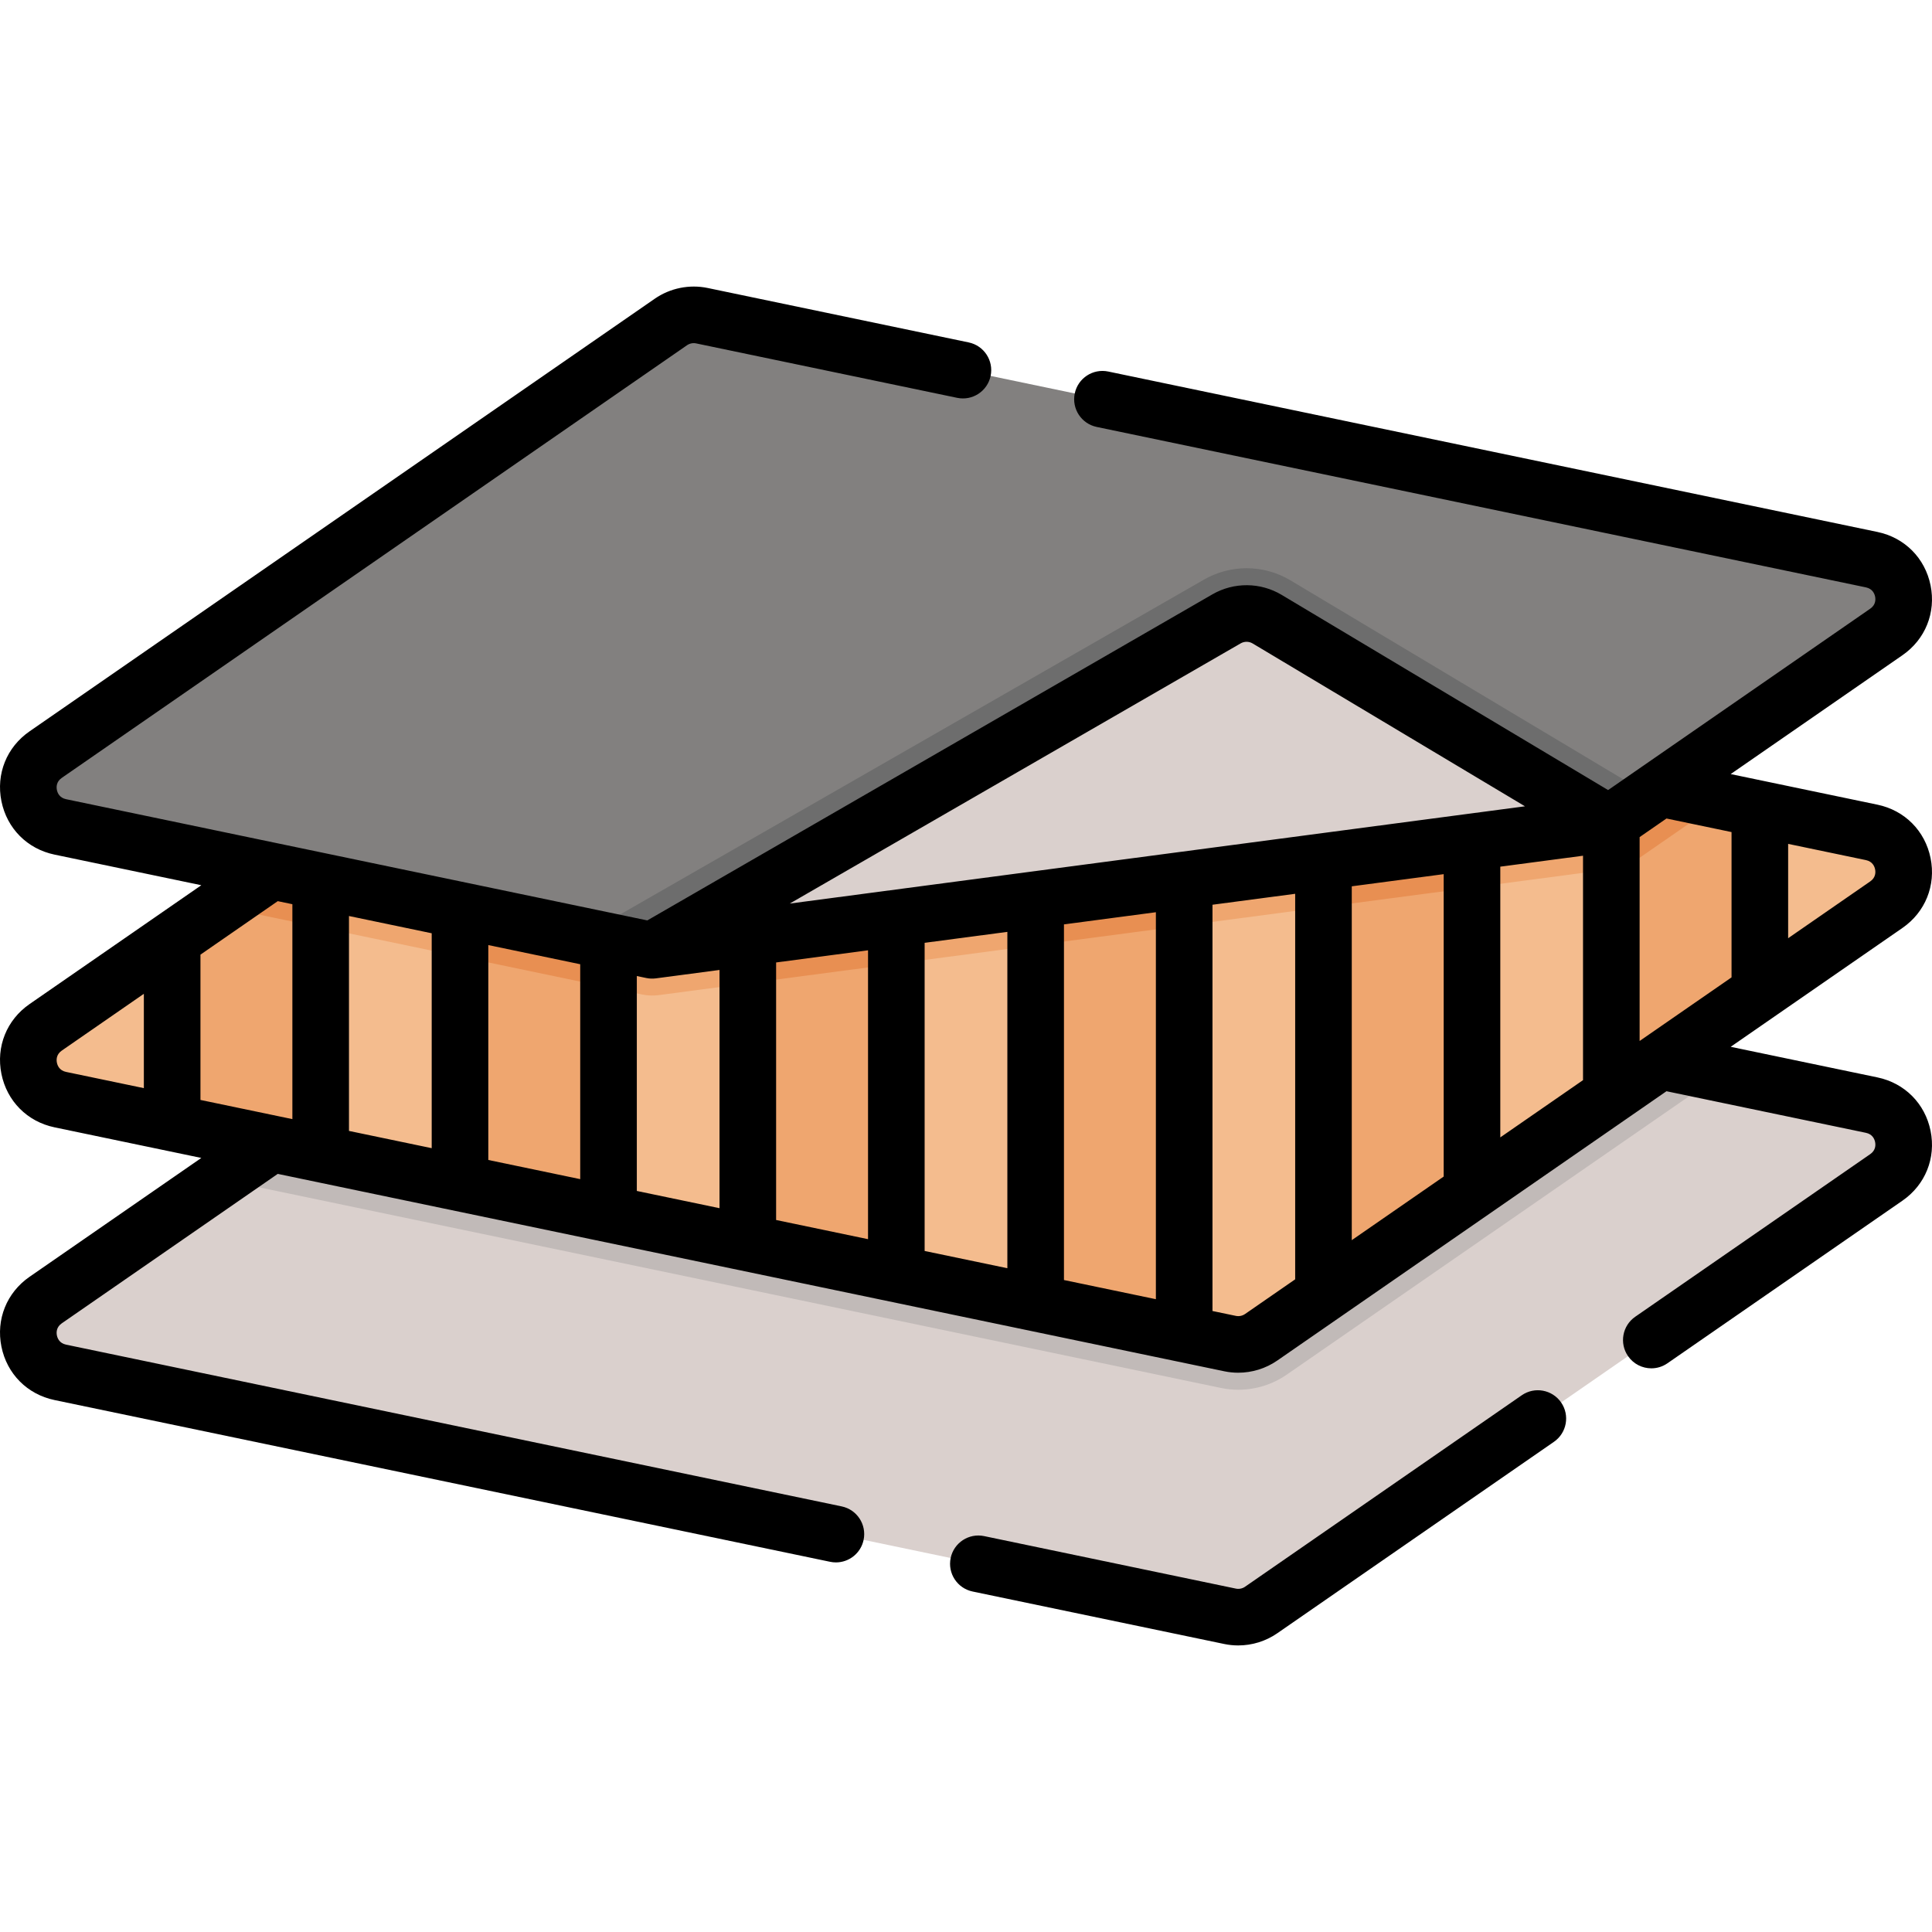 <?xml version="1.0" encoding="iso-8859-1"?>
<svg xmlns="http://www.w3.org/2000/svg" version="1.1" id="Layer_1" viewBox="0 0 512.019 512.019">
<g id="XMLID_1575_">
	<g id="XMLID_1576_">
		<path id="XMLID_1577_" style="fill:#DAD0CD;" d="M499.919,312.039l-165.69,114.65c-2.4,1.66-5.37,2.26-8.23,1.66l-310.02-64.65    c-9.15-1.91-11.56-13.84-3.88-19.16l46.27-32.02l119.42-82.63c2.4-1.66,5.37-2.26,8.23-1.67l270.22,56.36l39.8,8.3    C505.189,294.789,507.599,306.719,499.919,312.039z"/>
		<path id="XMLID_1578_" style="fill:#C1BAB8;" d="M456.239,284.579l-115.19,79.7c-3.8,2.64-8.26,4.03-12.88,4.03    c-1.55,0-3.1-0.16-4.62-0.48l-265.18-55.31l119.42-82.63c2.4-1.66,5.37-2.26,8.23-1.67L456.239,284.579z"/>
		<path id="XMLID_1579_" style="fill:#F4BC8E;" d="M496.039,220.6c9.148,1.908,11.564,13.839,3.88,19.157l-165.7,114.658    c-2.397,1.659-5.369,2.262-8.223,1.667L15.979,291.423c-9.148-1.908-11.564-13.839-3.88-19.157l165.701-114.65    c2.396-1.657,5.368-2.259,8.22-1.665L496.039,220.6z"/>
		<path id="XMLID_1580_" style="fill:#EFA66F;" d="M456.239,212.299l-22.73,15.73c-1.7,1.17-3.65,1.93-5.7,2.2l-253.25,33.5    c-1.45,0.19-2.92,0.13-4.35-0.16l-111.83-23.32l119.42-82.63c2.4-1.66,5.37-2.26,8.22-1.67L456.239,212.299z"/>
		<g id="XMLID_1581_">
			<polygon id="XMLID_1582_" style="fill:#EFA66F;" points="84.989,221.839 84.989,305.819 45.629,297.609 45.629,249.069      58.379,240.249    "/>
			<polygon id="XMLID_1583_" style="fill:#E88F52;" points="58.379,240.249 84.989,221.839 84.989,245.799    "/>
			<polygon id="XMLID_1584_" style="fill:#EFA66F;" points="161.269,169.049 161.269,321.729 121.909,313.519 121.909,196.279         "/>
			<polygon id="XMLID_1585_" style="fill:#E88F52;" points="121.909,196.29 161.269,169.059 161.269,261.709 121.909,253.499    "/>
			<polygon id="XMLID_1586_" style="fill:#EFA66F;" points="237.549,166.699 237.549,337.639 198.189,329.429 198.189,158.489         "/>
			<polygon id="XMLID_1587_" style="fill:#E88F52;" points="198.189,158.489 237.549,166.699 237.549,255.399 198.189,260.599         "/>
			<polygon id="XMLID_1588_" style="fill:#EFA66F;" points="313.829,182.609 313.829,353.549 274.469,345.339 274.469,174.399         "/>
			<polygon id="XMLID_1589_" style="fill:#E88F52;" points="274.469,174.399 313.829,182.609 313.829,245.309 274.469,250.509         "/>
			<polygon id="XMLID_1590_" style="fill:#EFA66F;" points="390.109,198.509 390.109,315.739 350.749,342.979 350.749,190.309         "/>
			<polygon id="XMLID_1591_" style="fill:#E88F52;" points="350.749,190.309 390.109,198.509 390.109,235.219 350.749,240.419         "/>
			<polygon id="XMLID_1592_" style="fill:#EFA66F;" points="466.389,214.419 466.389,262.959 427.029,290.189 427.029,206.209      456.239,212.299    "/>
			<path id="XMLID_1593_" style="fill:#E88F52;" d="M456.239,212.299l-22.73,15.73c-1.7,1.17-3.65,1.93-5.7,2.2l-0.78,0.1v-24.12     L456.239,212.299z"/>
		</g>
		<path id="XMLID_1594_" style="fill:#82807F;" d="M499.919,167.479l-62.6,43.32l-10.84,7.5l-253.66,33.55l-18.35-3.83    l-138.49-28.87c-9.15-1.91-11.56-13.84-3.88-19.16l165.7-114.66c2.4-1.66,5.37-2.26,8.22-1.66l310.02,64.65    C505.189,150.229,507.599,162.16,499.919,167.479z"/>
		<path id="XMLID_1595_" style="fill:#6D6D6D;" d="M437.319,210.799l-10.84,7.5l-253.66,33.55l-18.35-3.83l164.59-94.4    c3.43-1.98,7.35-3.03,11.31-3.03c4.09,0,8.11,1.11,11.62,3.21L437.319,210.799z"/>
		<path id="XMLID_1596_" style="fill:#DAD0CD;" d="M426.48,218.299l-90.652-54.205c-3.31-1.979-7.433-2.011-10.773-0.084    l-152.234,87.842L426.48,218.299z"/>
	</g>
	<g id="XMLID_1597_">
		<path id="XMLID_1598_" d="M403.292,369.776l-73.335,50.745c-0.704,0.487-1.586,0.664-2.424,0.491l-66.716-13.914    c-4.051-0.846-8.027,1.756-8.873,5.811c-0.846,4.055,1.756,8.028,5.811,8.874l66.716,13.913c1.216,0.254,2.448,0.378,3.677,0.378    c3.666,0,7.298-1.11,10.345-3.218l73.335-50.745c3.406-2.357,4.257-7.029,1.9-10.435S406.698,367.418,403.292,369.776z"/>
		<path id="XMLID_1599_" d="M511.64,227.411c-1.463-7.225-6.855-12.647-14.072-14.153l-29.608-6.175    c-0.035-0.007-0.069-0.015-0.104-0.022l-9.189-1.916l45.519-31.498c6.062-4.194,8.918-11.288,7.455-18.513    c-1.464-7.225-6.855-12.648-14.072-14.153L293.705,98.463c-4.054-0.846-8.027,1.755-8.874,5.811    c-0.845,4.055,1.756,8.027,5.811,8.873l203.865,42.519c1.76,0.367,2.279,1.691,2.433,2.447c0.153,0.756,0.189,2.178-1.289,3.2    l-69.468,48.071l-86.508-51.726c-5.64-3.371-12.679-3.426-18.37-0.142l-149.755,86.412L17.512,211.803    c-1.76-0.367-2.28-1.69-2.433-2.447c-0.153-0.756-0.189-2.177,1.289-3.2L182.066,91.498c0.704-0.487,1.587-0.664,2.424-0.491    l69.174,14.427c4.055,0.85,8.028-1.755,8.873-5.811c0.846-4.055-1.755-8.027-5.811-8.873l-69.174-14.427    c-4.843-1.01-9.954,0.024-14.022,2.84L7.832,193.821c-6.062,4.195-8.918,11.289-7.454,18.514    c1.463,7.225,6.855,12.648,14.072,14.153l38.903,8.113L7.833,266.099c-6.062,4.195-8.918,11.289-7.455,18.513    c1.463,7.225,6.855,12.648,14.072,14.153l38.903,8.113l-45.52,31.498c-6.062,4.195-8.918,11.289-7.455,18.514    c1.463,7.225,6.855,12.647,14.072,14.152l205.551,42.867c0.517,0.108,1.031,0.16,1.539,0.16c3.477,0,6.596-2.432,7.334-5.97    c0.846-4.055-1.756-8.028-5.811-8.873L17.512,356.358c-1.76-0.367-2.28-1.69-2.433-2.446c-0.153-0.756-0.189-2.178,1.289-3.201    l57.241-39.608l250.861,52.316c1.216,0.254,2.448,0.378,3.677,0.378c3.666,0,7.298-1.11,10.345-3.218l103.158-71.382    l52.856,11.022c1.76,0.367,2.28,1.691,2.433,2.447c0.153,0.756,0.189,2.177-1.289,3.2l-62.287,43.1    c-3.406,2.357-4.257,7.029-1.9,10.435c1.456,2.104,3.795,3.233,6.174,3.233c1.472,0,2.959-0.432,4.261-1.333l62.287-43.1    c6.062-4.194,8.918-11.288,7.455-18.512c-1.463-7.225-6.855-12.648-14.072-14.154l-38.902-8.113l45.519-31.498    C510.247,241.73,513.104,234.636,511.64,227.411z M458.893,220.516v38.509l-24.36,16.857v-54.034l7.12-4.927L458.893,220.516z     M382.608,231.668v80.144l-24.361,16.857V234.89L382.608,231.668z M397.608,229.683l21.925-2.9v59.477l-21.925,15.172V229.683z     M328.803,170.507c0.984-0.568,2.201-0.558,3.176,0.024l72.174,43.156l-194.851,25.775L328.803,170.507z M129.41,250.462    l24.361,5.08v56.955l-24.361-5.08V250.462z M114.41,304.289l-21.925-4.572v-56.955l21.925,4.572V304.289z M168.771,258.67    l2.519,0.525c0.836,0.173,1.674,0.204,2.515,0.093l16.881-2.233v63.141l-21.915-4.57V258.67z M205.686,255.071l24.361-3.222    v76.556l-24.361-5.08V255.071z M245.047,249.864l21.925-2.9v89.141l-21.925-4.572V249.864z M281.971,244.98l24.361-3.222v102.556    l-24.361-5.08V244.98z M77.485,239.633v56.955l-24.36-5.08v-38.509l20.484-14.174L77.485,239.633z M15.079,281.634    c-0.153-0.756-0.189-2.178,1.289-3.201l21.757-15.055v25.001l-20.613-4.299C15.752,283.714,15.232,282.39,15.079,281.634z     M329.957,348.244c-0.704,0.486-1.588,0.663-2.424,0.491l-6.2-1.293V239.773l21.915-2.899v102.173L329.957,348.244z     M495.65,233.59l-21.757,15.055v-25.001l20.613,4.299c1.76,0.367,2.28,1.691,2.433,2.447    C497.092,231.146,497.129,232.567,495.65,233.59z"/>
	</g>
</g>
</svg>
